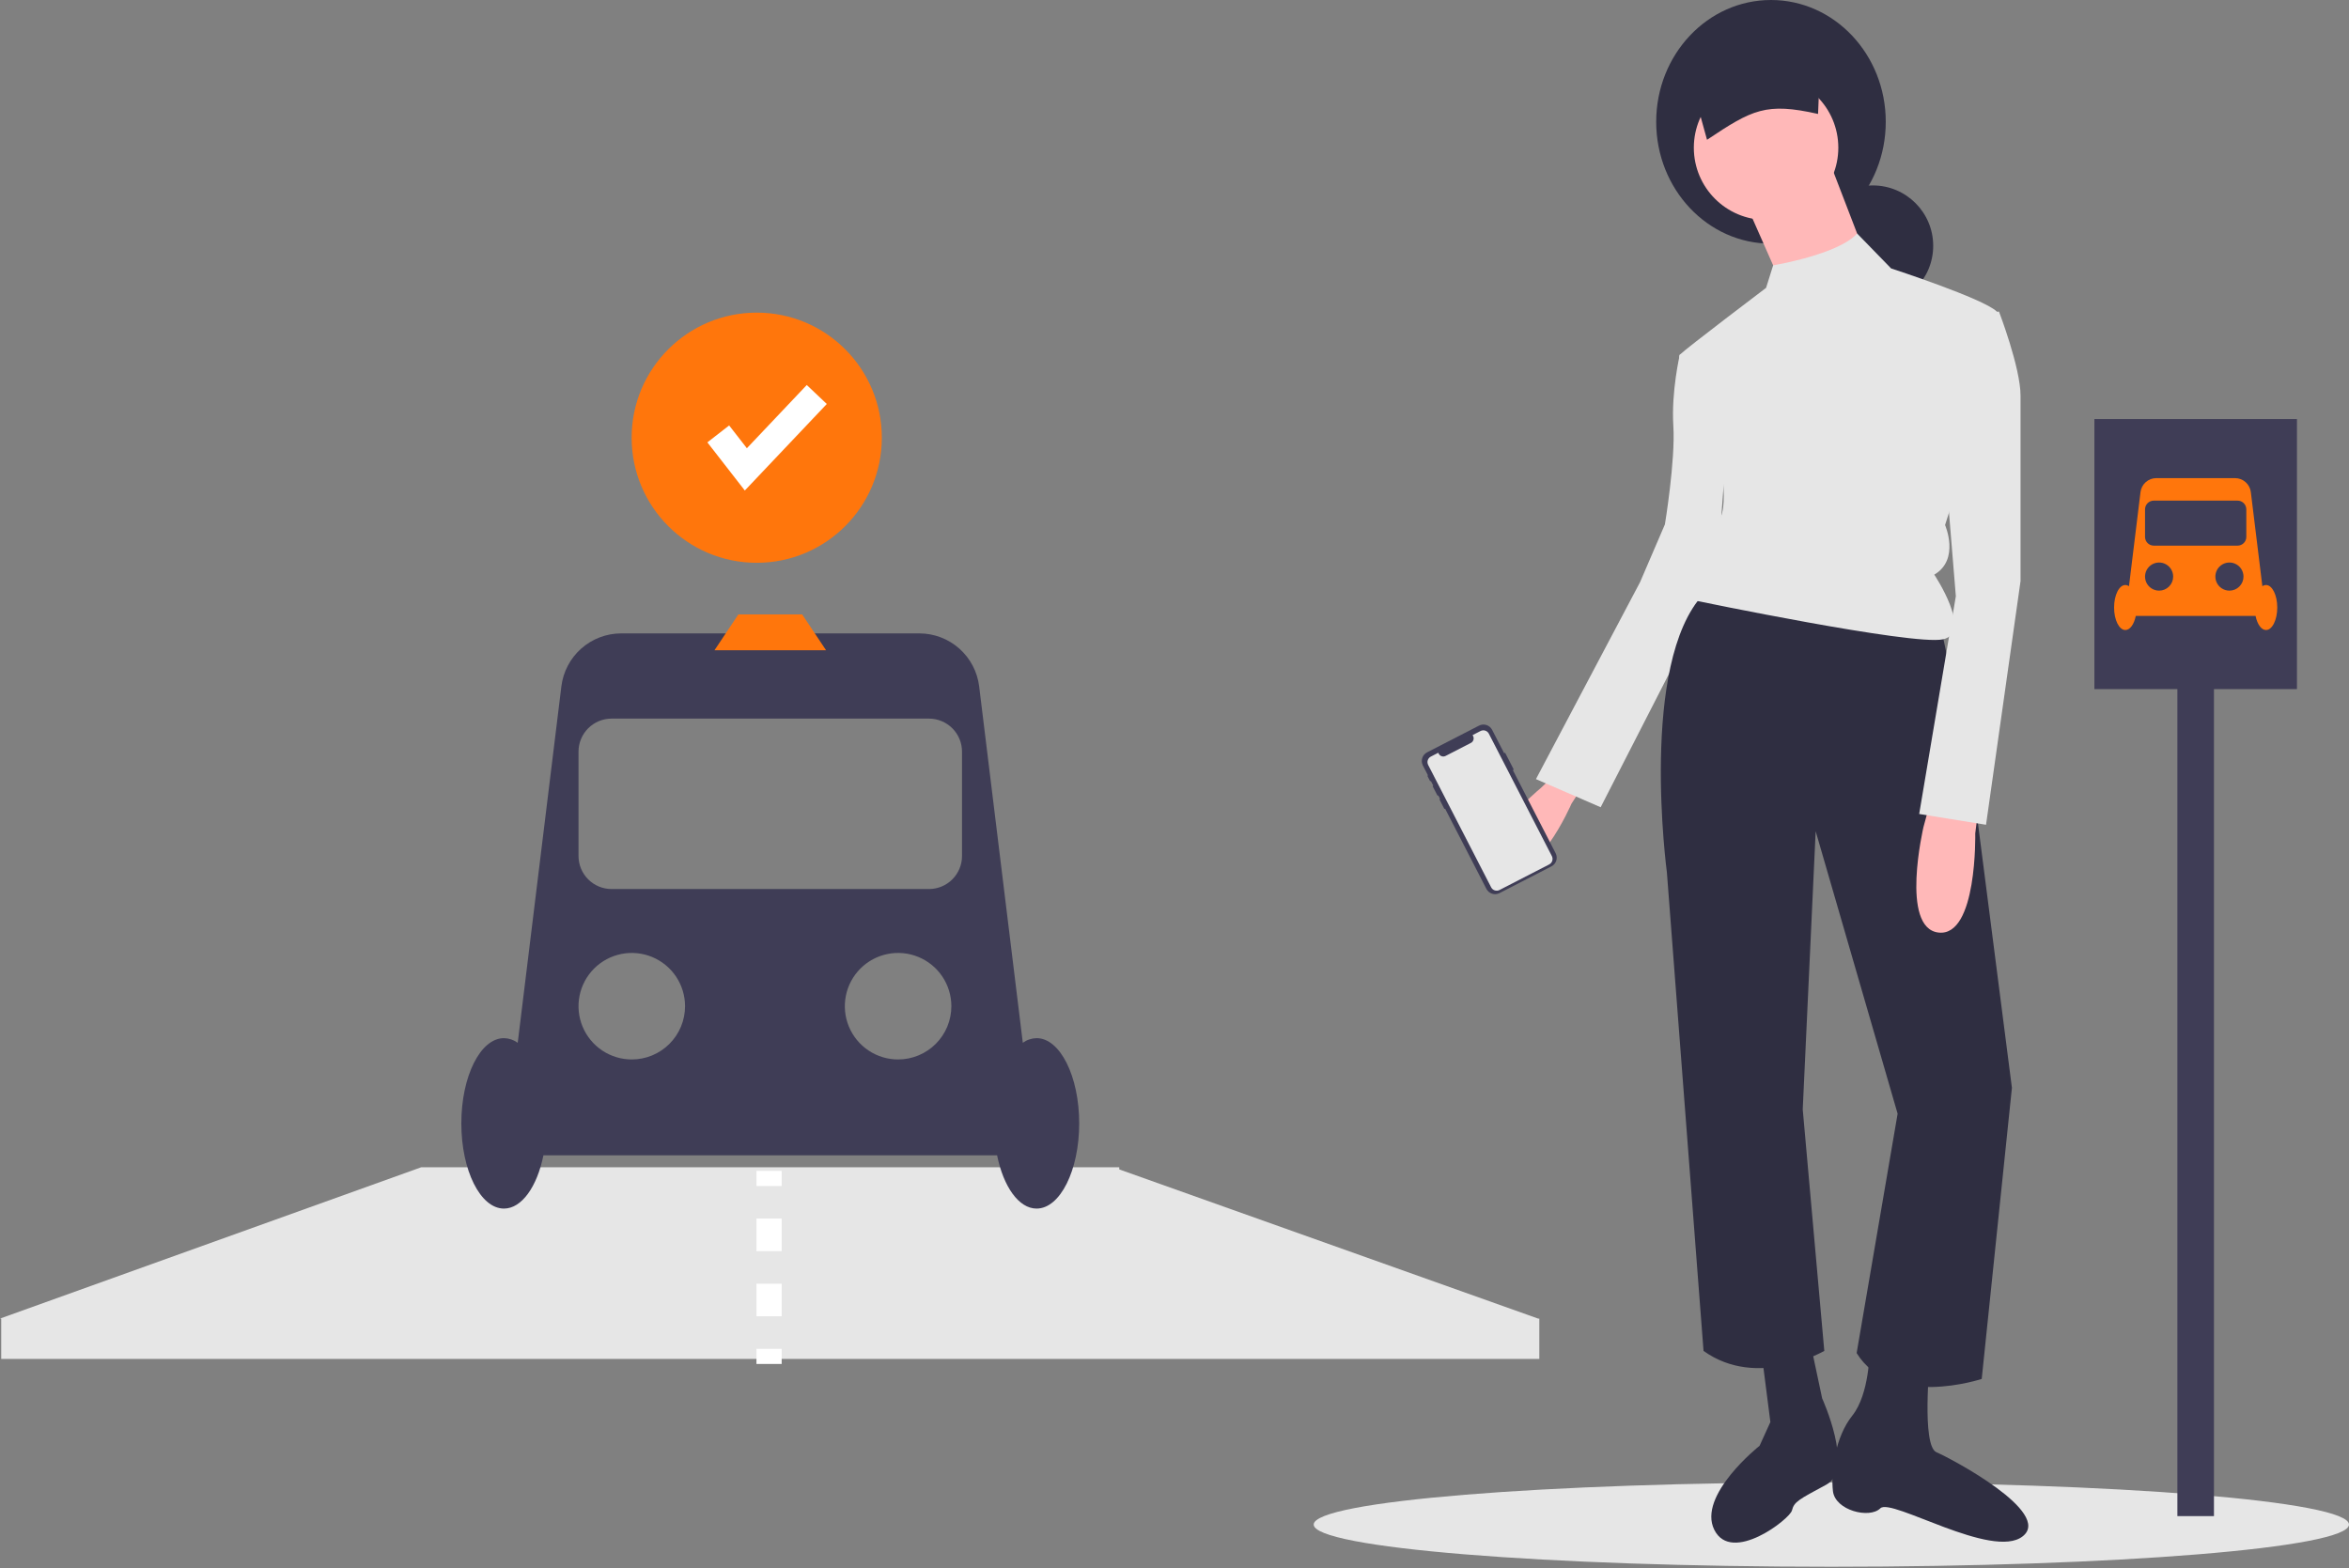 <?xml version="1.0" encoding="UTF-8"?> <svg xmlns="http://www.w3.org/2000/svg" width="888" height="593" viewBox="0 0 888 593" fill="none"><rect x="0" y="0" width="888" height="593" fill="#808080" stroke="none"/> <g clip-path="url(#clip0)"> <path d="M581.456 498.527L423.119 442.132V441.335H420.882H159.252H159.185L0 498.527H0.458V513.778H581.914V498.527H581.456Z" fill="#E6E6E6"></path> <path d="M692.31 592.354C800.387 592.354 888 585.212 888 576.401C888 567.59 800.387 560.448 692.31 560.448C584.234 560.448 496.621 567.59 496.621 576.401C496.621 585.212 584.234 592.354 692.31 592.354Z" fill="#E6E6E6"></path> <path d="M592.042 288.95L582.235 298.148C582.235 298.148 555.662 319.817 567.997 327.766C580.331 335.715 594.083 303.843 594.083 303.843L599.382 295.62L592.042 288.95Z" fill="#FFB8B8"></path> <path d="M648.884 130.844L635.025 134.105C635.025 134.105 631.764 147.964 632.579 161.008C633.395 174.052 629.389 198.26 629.389 198.26L619.99 220.118L580.64 294.565L605.101 305.201L648.884 219.704L652.96 165.084L648.884 130.844Z" fill="#E6E6E6"></path> <path d="M669.489 92.121C693.453 92.121 712.879 71.499 712.879 46.06C712.879 20.622 693.453 0 669.489 0C645.525 0 626.099 20.622 626.099 46.06C626.099 71.499 645.525 92.121 669.489 92.121Z" fill="#2F2E41"></path> <path d="M707.988 115.763C720.595 115.763 730.814 105.543 730.814 92.936C730.814 80.329 720.595 70.11 707.988 70.11C695.381 70.11 685.162 80.329 685.162 92.936C685.162 105.543 695.381 115.763 707.988 115.763Z" fill="#2F2E41"></path> <path d="M692.091 62.365L704.319 94.159L673.341 107.203L670.621 101.038L661.112 79.485L692.091 62.365Z" fill="#FFB8B8"></path> <path d="M733.668 236.824L745.081 290.629L760.57 411.283L749.157 521.339C749.157 521.339 714.917 532.753 701.874 511.557L717.363 421.066L686.384 314.271L681.493 419.436L689.645 510.741C689.645 510.741 664.373 525.415 643.993 510.741L630.134 329.76C630.134 329.76 619.536 250.683 643.993 224.596L733.668 236.824Z" fill="#2F2E41"></path> <path d="M667.634 83.153C682.717 83.153 694.944 70.926 694.944 55.843C694.944 40.76 682.717 28.533 667.634 28.533C652.551 28.533 640.324 40.76 640.324 55.843C640.324 70.926 652.551 83.153 667.634 83.153Z" fill="#FFB8B8"></path> <path d="M667.634 108.833L670.305 100.321C670.305 100.321 694.909 96.268 702.06 88.284L714.917 101.496C714.917 101.496 749.972 112.909 754.864 117.801C759.755 122.692 735.298 198.508 735.298 198.508C735.298 198.508 741.005 211.552 731.222 217.259C731.222 217.259 745.896 239.27 734.483 241.716C723.07 244.161 640.731 227.041 640.731 227.041C640.731 227.041 635.025 217.259 648.068 213.183C648.068 213.183 643.177 201.769 648.884 197.693C654.59 193.617 649.699 170.791 649.699 170.791C649.699 170.791 632.579 136.551 635.025 134.105C637.47 131.66 667.634 108.833 667.634 108.833Z" fill="#E6E6E6"></path> <path d="M747.527 308.564L746.711 315.086C746.711 315.086 747.527 354.217 732.852 352.587C718.178 350.956 727.146 312.641 727.146 312.641L729.591 303.673L747.527 308.564Z" fill="#FFB8B8"></path> <path d="M729.591 514.002C729.591 514.002 726.33 546.611 732.037 549.057C737.744 551.503 776.059 571.884 764.646 580.851C753.233 589.819 714.917 566.177 710.841 570.253C706.765 574.329 693.721 571.068 692.906 563.731C692.091 556.394 693.721 543.351 700.243 535.198C706.765 527.046 706.765 510.741 706.765 510.741L729.591 514.002Z" fill="#2F2E41"></path> <path d="M683.123 501.774L688.83 528.676C688.83 528.676 701.058 555.579 690.46 561.286C679.862 566.992 678.232 567.807 677.417 571.068C676.602 574.329 654.59 591.449 648.069 578.405C641.547 565.362 665.188 546.611 665.188 546.611L669.264 537.644L665.188 505.85L683.123 501.774Z" fill="#2F2E41"></path> <path d="M645.312 52.848C662.477 41.394 667.608 38.655 687.284 43.08L688.464 14.376L637.62 25.042L645.312 52.848Z" fill="#2F2E41"></path> <path d="M747.527 118.616L755.679 117.801C755.679 117.801 763.831 138.997 763.831 149.595V219.704L750.787 311.825L725.515 307.749L739.374 225.411L735.298 175.682L747.527 118.616Z" fill="#E6E6E6"></path> <path d="M836.95 248.833H823.125V573.21H836.95V248.833Z" fill="#3F3D56"></path> <path d="M868.325 158.433H791.75V260.532H868.325V158.433Z" fill="#3F3D56"></path> <path d="M856.626 221.182C856.131 221.192 855.651 221.354 855.25 221.645L850.893 186.057C850.714 184.598 850.007 183.254 848.906 182.28C847.805 181.305 846.386 180.767 844.915 180.767H815.16C813.69 180.767 812.27 181.305 811.169 182.28C810.068 183.254 809.362 184.598 809.183 186.057L804.825 221.645C804.425 221.354 803.945 221.192 803.449 221.182C801.1 221.182 799.195 224.991 799.195 229.69C799.195 234.389 801.1 238.198 803.449 238.198C805.234 238.198 806.76 235.997 807.391 232.88H852.684C853.315 235.997 854.841 238.198 856.626 238.198C858.976 238.198 860.88 234.389 860.88 229.69C860.88 224.991 858.976 221.182 856.626 221.182ZM816.212 223.309C815.16 223.309 814.132 222.997 813.257 222.413C812.383 221.828 811.701 220.998 811.299 220.026C810.896 219.054 810.791 217.985 810.996 216.954C811.201 215.922 811.708 214.975 812.452 214.231C813.195 213.487 814.143 212.981 815.174 212.776C816.206 212.57 817.275 212.676 818.247 213.078C819.218 213.481 820.049 214.162 820.633 215.037C821.218 215.911 821.529 216.939 821.529 217.991C821.529 218.689 821.392 219.381 821.125 220.026C820.857 220.671 820.466 221.257 819.972 221.751C819.478 222.245 818.892 222.637 818.247 222.904C817.602 223.171 816.91 223.309 816.212 223.309V223.309ZM842.8 223.309C841.748 223.309 840.72 222.997 839.846 222.413C838.971 221.828 838.29 220.998 837.887 220.026C837.485 219.054 837.379 217.985 837.585 216.954C837.79 215.922 838.296 214.975 839.04 214.231C839.784 213.487 840.731 212.981 841.763 212.776C842.794 212.57 843.863 212.676 844.835 213.078C845.807 213.481 846.637 214.162 847.222 215.037C847.806 215.911 848.118 216.939 848.118 217.991C848.118 218.689 847.98 219.381 847.713 220.026C847.446 220.671 847.054 221.257 846.56 221.751C846.066 222.245 845.48 222.637 844.835 222.904C844.19 223.171 843.498 223.309 842.8 223.309V223.309ZM849.181 202.993C849.181 203.426 849.096 203.855 848.93 204.255C848.764 204.656 848.521 205.019 848.215 205.326C847.909 205.632 847.545 205.875 847.144 206.041C846.744 206.207 846.315 206.292 845.882 206.292H814.194C813.76 206.292 813.331 206.207 812.931 206.041C812.531 205.875 812.167 205.632 811.86 205.326C811.554 205.019 811.311 204.656 811.145 204.255C810.979 203.855 810.894 203.426 810.894 202.993V192.575C810.894 192.142 810.979 191.713 811.145 191.312C811.311 190.912 811.554 190.548 811.86 190.242C812.167 189.936 812.531 189.693 812.931 189.527C813.331 189.361 813.76 189.276 814.194 189.276H845.882C846.315 189.276 846.744 189.361 847.144 189.527C847.545 189.693 847.909 189.936 848.215 190.242C848.521 190.548 848.764 190.912 848.93 191.312C849.096 191.713 849.181 192.142 849.181 192.575V202.993Z" fill="#FF760C"></path> <path d="M569.068 284.756L572.171 290.786C572.2 290.841 572.205 290.906 572.186 290.966C572.167 291.026 572.125 291.075 572.069 291.104L571.92 291.181L588.086 322.593C588.533 323.462 588.617 324.474 588.319 325.404C588.02 326.335 587.364 327.11 586.495 327.557L566.868 337.659C566.437 337.88 565.968 338.015 565.485 338.054C565.003 338.094 564.517 338.039 564.056 337.891C563.596 337.743 563.168 337.506 562.799 337.193C562.43 336.88 562.126 336.498 561.904 336.067L546.305 305.757L546.197 305.813C546.157 305.833 546.112 305.837 546.07 305.824C546.027 305.811 545.992 305.781 545.972 305.742L544.206 302.31C544.196 302.291 544.19 302.269 544.188 302.247C544.186 302.225 544.188 302.203 544.195 302.182C544.202 302.162 544.213 302.142 544.227 302.125C544.241 302.109 544.258 302.095 544.278 302.085L544.386 302.029L543.721 300.736L543.612 300.793C543.57 300.814 543.522 300.818 543.478 300.803C543.434 300.789 543.397 300.758 543.376 300.716L541.634 297.331C541.613 297.29 541.609 297.242 541.623 297.198C541.637 297.154 541.668 297.118 541.709 297.096L541.819 297.04L540.911 295.276L540.799 295.333C540.781 295.342 540.762 295.348 540.741 295.35C540.721 295.351 540.701 295.349 540.681 295.343C540.662 295.337 540.644 295.327 540.628 295.313C540.613 295.3 540.6 295.284 540.591 295.266L539.64 293.419C539.621 293.382 539.618 293.34 539.63 293.3C539.643 293.261 539.67 293.228 539.707 293.209L539.818 293.152L537.893 289.412C537.446 288.543 537.362 287.532 537.66 286.601C537.958 285.67 538.614 284.896 539.483 284.449L559.11 274.348C559.98 273.9 560.991 273.817 561.922 274.115C562.852 274.413 563.627 275.069 564.074 275.937L568.6 284.731L568.75 284.654C568.805 284.625 568.87 284.62 568.93 284.639C568.989 284.658 569.039 284.7 569.068 284.756V284.756Z" fill="#3F3D56"></path> <path d="M562.838 277.393L586.656 323.672C586.94 324.224 586.992 324.865 586.803 325.456C586.614 326.046 586.198 326.537 585.646 326.821L566.858 336.491C566.585 336.632 566.287 336.717 565.981 336.743C565.675 336.769 565.367 336.734 565.074 336.64C564.782 336.546 564.51 336.396 564.276 336.197C564.042 335.998 563.849 335.755 563.709 335.482L539.891 289.203C539.751 288.93 539.665 288.632 539.64 288.326C539.614 288.02 539.65 287.712 539.743 287.419C539.837 287.127 539.988 286.856 540.186 286.621C540.385 286.387 540.627 286.194 540.9 286.054L543.712 284.606L543.898 284.967C544.132 285.421 544.536 285.764 545.023 285.92C545.509 286.076 546.037 286.032 546.491 285.798L556.047 280.88C556.501 280.647 556.843 280.242 556.999 279.756C557.155 279.269 557.111 278.741 556.878 278.287L556.692 277.926L559.689 276.384C559.962 276.243 560.26 276.158 560.566 276.133C560.872 276.107 561.18 276.142 561.473 276.236C561.765 276.33 562.036 276.48 562.271 276.679C562.505 276.877 562.698 277.12 562.838 277.393V277.393Z" fill="#E6E6E6"></path> <path d="M391.864 392.505C389.989 392.545 388.171 393.157 386.654 394.26L370.154 259.505C369.477 253.979 366.802 248.891 362.633 245.201C358.464 241.511 353.088 239.474 347.521 239.474H234.851C229.283 239.474 223.908 241.511 219.739 245.201C215.569 248.891 212.894 253.979 212.217 259.505L195.717 394.26C194.2 393.157 192.383 392.545 190.508 392.505C181.611 392.505 174.399 406.929 174.399 424.722C174.399 442.515 181.611 456.939 190.508 456.939C197.266 456.939 203.043 448.605 205.434 436.803H376.937C379.328 448.605 385.105 456.939 391.864 456.939C400.761 456.939 407.972 442.515 407.972 424.722C407.972 406.929 400.761 392.505 391.864 392.505ZM238.833 400.559C234.851 400.559 230.958 399.378 227.646 397.166C224.335 394.953 221.754 391.808 220.23 388.129C218.706 384.45 218.308 380.401 219.084 376.495C219.861 372.589 221.779 369.001 224.595 366.185C227.411 363.369 230.999 361.452 234.905 360.675C238.811 359.898 242.859 360.297 246.539 361.821C250.218 363.345 253.363 365.925 255.575 369.237C257.788 372.548 258.969 376.441 258.969 380.423C258.969 383.068 258.448 385.686 257.436 388.129C256.424 390.572 254.941 392.792 253.071 394.661C251.201 396.531 248.982 398.014 246.539 399.026C244.096 400.038 241.477 400.559 238.833 400.559V400.559ZM339.511 400.559C335.529 400.559 331.636 399.378 328.324 397.166C325.013 394.953 322.432 391.808 320.908 388.129C319.384 384.45 318.986 380.401 319.763 376.495C320.539 372.589 322.457 369.001 325.273 366.185C328.089 363.369 331.677 361.452 335.583 360.675C339.489 359.898 343.537 360.297 347.217 361.821C350.896 363.345 354.041 365.925 356.253 369.237C358.466 372.548 359.647 376.441 359.647 380.423C359.647 383.068 359.126 385.686 358.114 388.129C357.102 390.572 355.619 392.792 353.749 394.661C351.88 396.531 349.66 398.014 347.217 399.026C344.774 400.038 342.155 400.559 339.511 400.559V400.559ZM363.674 323.632C363.674 325.272 363.351 326.897 362.723 328.413C362.095 329.928 361.175 331.306 360.015 332.466C358.855 333.626 357.477 334.546 355.962 335.174C354.446 335.802 352.821 336.125 351.181 336.125H231.191C229.55 336.125 227.926 335.802 226.41 335.174C224.894 334.546 223.517 333.626 222.357 332.466C221.197 331.306 220.276 329.928 219.649 328.413C219.021 326.897 218.698 325.272 218.698 323.632V284.185C218.698 282.544 219.021 280.919 219.649 279.404C220.276 277.888 221.197 276.511 222.357 275.35C223.517 274.19 224.894 273.27 226.41 272.642C227.926 272.014 229.55 271.691 231.191 271.691H351.181C352.821 271.691 354.446 272.014 355.962 272.642C357.477 273.27 358.855 274.19 360.015 275.35C361.175 276.511 362.095 277.888 362.723 279.404C363.351 280.919 363.674 282.544 363.674 284.185V323.632Z" fill="#3F3D56"></path> <path d="M312.277 245.849H270.094L279.134 232.29H303.238L312.277 245.849Z" fill="#FF760C"></path> <path d="M286.071 212.778C312.189 212.778 333.361 191.605 333.361 165.488C333.361 139.37 312.189 118.198 286.071 118.198C259.954 118.198 238.781 139.37 238.781 165.488C238.781 191.605 259.954 212.778 286.071 212.778Z" fill="#FF760C"></path> <path d="M281.565 185.45L267.411 167.251L275.642 160.849L282.344 169.466L304.984 145.566L312.555 152.739L281.565 185.45Z" fill="white"></path> <path d="M295.494 442.686H285.962V448.406H295.494V442.686Z" fill="white"></path> <path d="M295.494 497.653H285.962V485.341H295.494V497.653ZM295.494 473.029H285.962V460.717H295.494V473.029Z" fill="white"></path> <path d="M295.494 509.966H285.962V515.685H295.494V509.966Z" fill="white"></path> </g> <defs> <clipPath id="clip0"> <rect width="888" height="592.354" fill="white"></rect> </clipPath> </defs> </svg> 